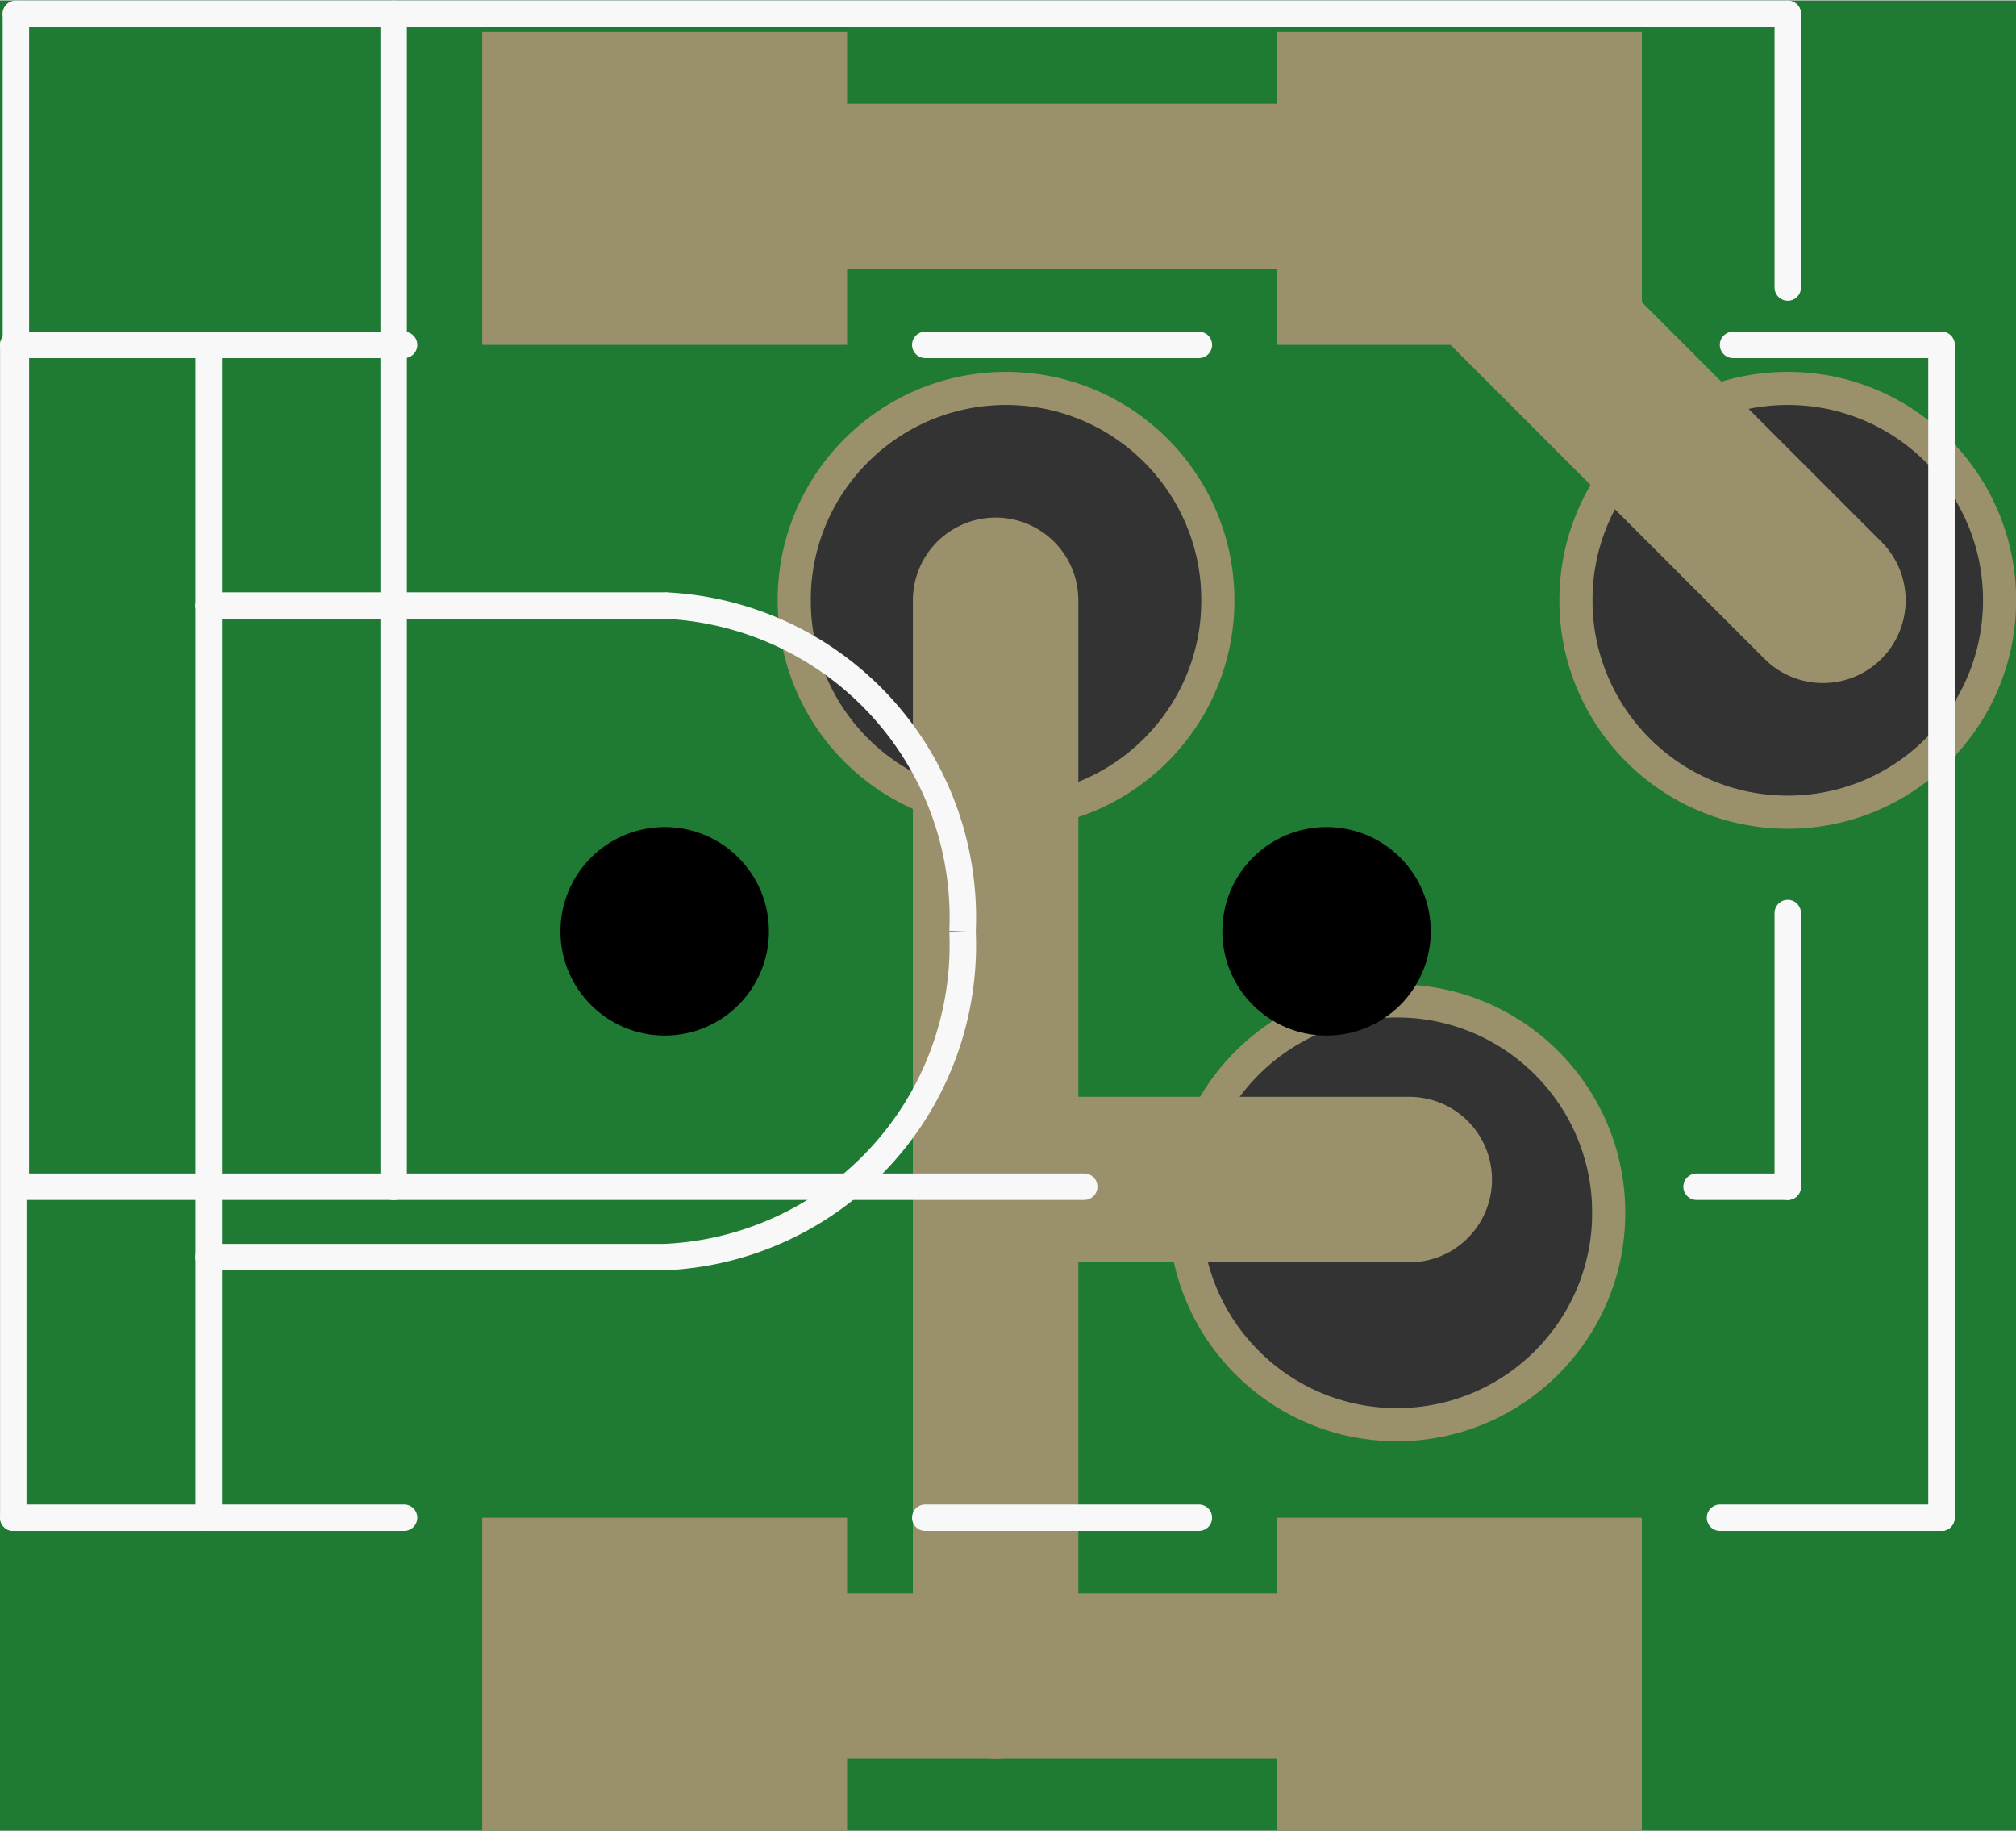 <?xml version='1.0' encoding='UTF-8' standalone='no'?>
<!-- Created with Fritzing (http://www.fritzing.org/) -->
<svg xmlns:svg='http://www.w3.org/2000/svg' xmlns='http://www.w3.org/2000/svg' version='1.2' baseProfile='tiny' x='0in' y='0in' width='0.609in' height='0.553in' viewBox='0 0 15.474 14.042' >
<rect x="0" y="0" width="15.474" height="14.042" fill="#333333" stroke="none"/>
<g id='breadboard'>
<path fill='#1F7A34' stroke='none' stroke-width='0' d='M0,0l15.474,0 0,14.042 -15.474,0 0,-14.042z
M12.223,4.602a1.499,1.499 0 1 0 2.997,0 1.499,1.499 0 1 0 -2.997,0z
M6.223,4.602a1.499,1.499 0 1 0 2.997,0 1.499,1.499 0 1 0 -2.997,0z
M9.223,9.302a1.499,1.499 0 1 0 2.997,0 1.499,1.499 0 1 0 -2.997,0z
'/>
<line class='other' x1='5.102' y1='1.427' x2='11.452' y2='1.427' stroke='#9A916C' stroke-width='1.27' stroke-linecap='round'/>
<line class='other' x1='11.452' y1='1.427' x2='11.452' y2='2.062' stroke='#9A916C' stroke-width='1.27' stroke-linecap='round'/>
<line class='other' x1='11.452' y1='2.062' x2='13.992' y2='4.602' stroke='#9A916C' stroke-width='1.27' stroke-linecap='round'/>
<line class='other' x1='7.642' y1='4.602' x2='7.642' y2='9.047' stroke='#9A916C' stroke-width='1.27' stroke-linecap='round'/>
<line class='other' x1='7.642' y1='9.047' x2='7.642' y2='12.857' stroke='#9A916C' stroke-width='1.27' stroke-linecap='round'/>
<line class='other' x1='7.642' y1='12.857' x2='5.102' y2='12.857' stroke='#9A916C' stroke-width='1.27' stroke-linecap='round'/>
<line class='other' x1='11.452' y1='12.857' x2='7.642' y2='12.857' stroke='#9A916C' stroke-width='1.27' stroke-linecap='round'/>
<line class='other' x1='10.817' y1='9.047' x2='7.642' y2='9.047' stroke='#9A916C' stroke-width='1.27' stroke-linecap='round'/>
<circle id='connector0pin' connectorname='POWER' cx='13.722' cy='4.602' r='1.626' stroke='#9A916C' stroke-width='0.254' fill='none' />
<circle id='connector1pin' connectorname='GND@1' cx='7.722' cy='4.602' r='1.626' stroke='#9A916C' stroke-width='0.254' fill='none' />
<circle id='connector2pin' connectorname='GND' cx='10.722' cy='9.302' r='1.626' stroke='#9A916C' stroke-width='0.254' fill='none' />
<rect id='connector3pad' connectorname='POWER@1' x='3.702' y='0.242' width='2.8' height='2.4' stroke='none' stroke-width='0' fill='#9A916C' stroke-linecap='round'/>
<rect id='connector4pad' connectorname='GND@3' x='3.702' y='11.642' width='2.8' height='2.4' stroke='none' stroke-width='0' fill='#9A916C' stroke-linecap='round'/>
<rect id='connector5pad' connectorname='POWER@2' x='9.802' y='0.242' width='2.8' height='2.4' stroke='none' stroke-width='0' fill='#9A916C' stroke-linecap='round'/>
<rect id='connector6pad' connectorname='GND@4' x='9.802' y='11.642' width='2.8' height='2.4' stroke='none' stroke-width='0' fill='#9A916C' stroke-linecap='round'/>
<circle cx='5.102' cy='7.142' r='0.8' stroke='black' stroke-width='0' fill='black' id='nonconn4' />
<circle cx='10.182' cy='7.142' r='0.8' stroke='black' stroke-width='0' fill='black' id='nonconn5' />
<line class='other' x1='0.102' y1='2.642' x2='0.102' y2='11.642' stroke='#f8f8f8' stroke-width='0.203' stroke-linecap='round'/>
<line class='other' x1='0.102' y1='2.642' x2='1.602' y2='2.642' stroke='#f8f8f8' stroke-width='0.203' stroke-linecap='round'/>
<line class='other' x1='14.902' y1='2.642' x2='14.902' y2='11.642' stroke='#f8f8f8' stroke-width='0.203' stroke-linecap='round'/>
<line class='other' x1='1.602' y1='11.642' x2='0.102' y2='11.642' stroke='#f8f8f8' stroke-width='0.203' stroke-linecap='round'/>
<line class='other' x1='1.602' y1='2.642' x2='1.602' y2='4.642' stroke='#f8f8f8' stroke-width='0.203' stroke-linecap='round'/>
<line class='other' x1='1.602' y1='4.642' x2='1.602' y2='9.642' stroke='#f8f8f8' stroke-width='0.203' stroke-linecap='round'/>
<line class='other' x1='1.602' y1='9.642' x2='1.602' y2='11.642' stroke='#f8f8f8' stroke-width='0.203' stroke-linecap='round'/>
<line class='other' x1='1.602' y1='4.642' x2='5.102' y2='4.642' stroke='#f8f8f8' stroke-width='0.203' stroke-linecap='round'/>
<path class='other' fill='none' d='M5.102,4.642 A2.395,2.395 0 0 1 7.388,7.142' stroke-width='0.203' stroke='#f8f8f8' />
<path class='other' fill='none' d='M7.388,7.142 A2.395,2.395 0 0 1 5.102,9.642' stroke-width='0.203' stroke='#f8f8f8' />
<line class='other' x1='5.102' y1='9.642' x2='1.602' y2='9.642' stroke='#f8f8f8' stroke-width='0.203' stroke-linecap='round'/>
<line class='other' x1='1.602' y1='2.642' x2='3.102' y2='2.642' stroke='#f8f8f8' stroke-width='0.203' stroke-linecap='round'/>
<line class='other' x1='7.102' y1='2.642' x2='9.202' y2='2.642' stroke='#f8f8f8' stroke-width='0.203' stroke-linecap='round'/>
<line class='other' x1='13.302' y1='2.642' x2='14.902' y2='2.642' stroke='#f8f8f8' stroke-width='0.203' stroke-linecap='round'/>
<line class='other' x1='14.902' y1='11.642' x2='13.202' y2='11.642' stroke='#f8f8f8' stroke-width='0.203' stroke-linecap='round'/>
<line class='other' x1='9.202' y1='11.642' x2='7.102' y2='11.642' stroke='#f8f8f8' stroke-width='0.203' stroke-linecap='round'/>
<line class='other' x1='3.102' y1='11.642' x2='1.602' y2='11.642' stroke='#f8f8f8' stroke-width='0.203' stroke-linecap='round'/>
<line class='other' x1='13.722' y1='9.102' x2='13.722' y2='7.002' stroke='#f8f8f8' stroke-width='0.203' stroke-linecap='round'/>
<line class='other' x1='3.022' y1='0.102' x2='0.122' y2='0.102' stroke='#f8f8f8' stroke-width='0.203' stroke-linecap='round'/>
<line class='other' x1='0.122' y1='9.102' x2='3.022' y2='9.102' stroke='#f8f8f8' stroke-width='0.203' stroke-linecap='round'/>
<line class='other' x1='0.122' y1='9.102' x2='0.122' y2='0.102' stroke='#f8f8f8' stroke-width='0.203' stroke-linecap='round'/>
<line class='other' x1='3.022' y1='9.102' x2='8.322' y2='9.102' stroke='#f8f8f8' stroke-width='0.203' stroke-linecap='round'/>
<line class='other' x1='13.722' y1='9.102' x2='13.022' y2='9.102' stroke='#f8f8f8' stroke-width='0.203' stroke-linecap='round'/>
<line class='other' x1='3.022' y1='0.102' x2='13.722' y2='0.102' stroke='#f8f8f8' stroke-width='0.203' stroke-linecap='round'/>
<line class='other' x1='13.722' y1='0.102' x2='13.722' y2='2.202' stroke='#f8f8f8' stroke-width='0.203' stroke-linecap='round'/>
<line class='other' x1='3.022' y1='0.102' x2='3.022' y2='9.102' stroke='#f8f8f8' stroke-width='0.203' stroke-linecap='round'/>
</g>
</svg>